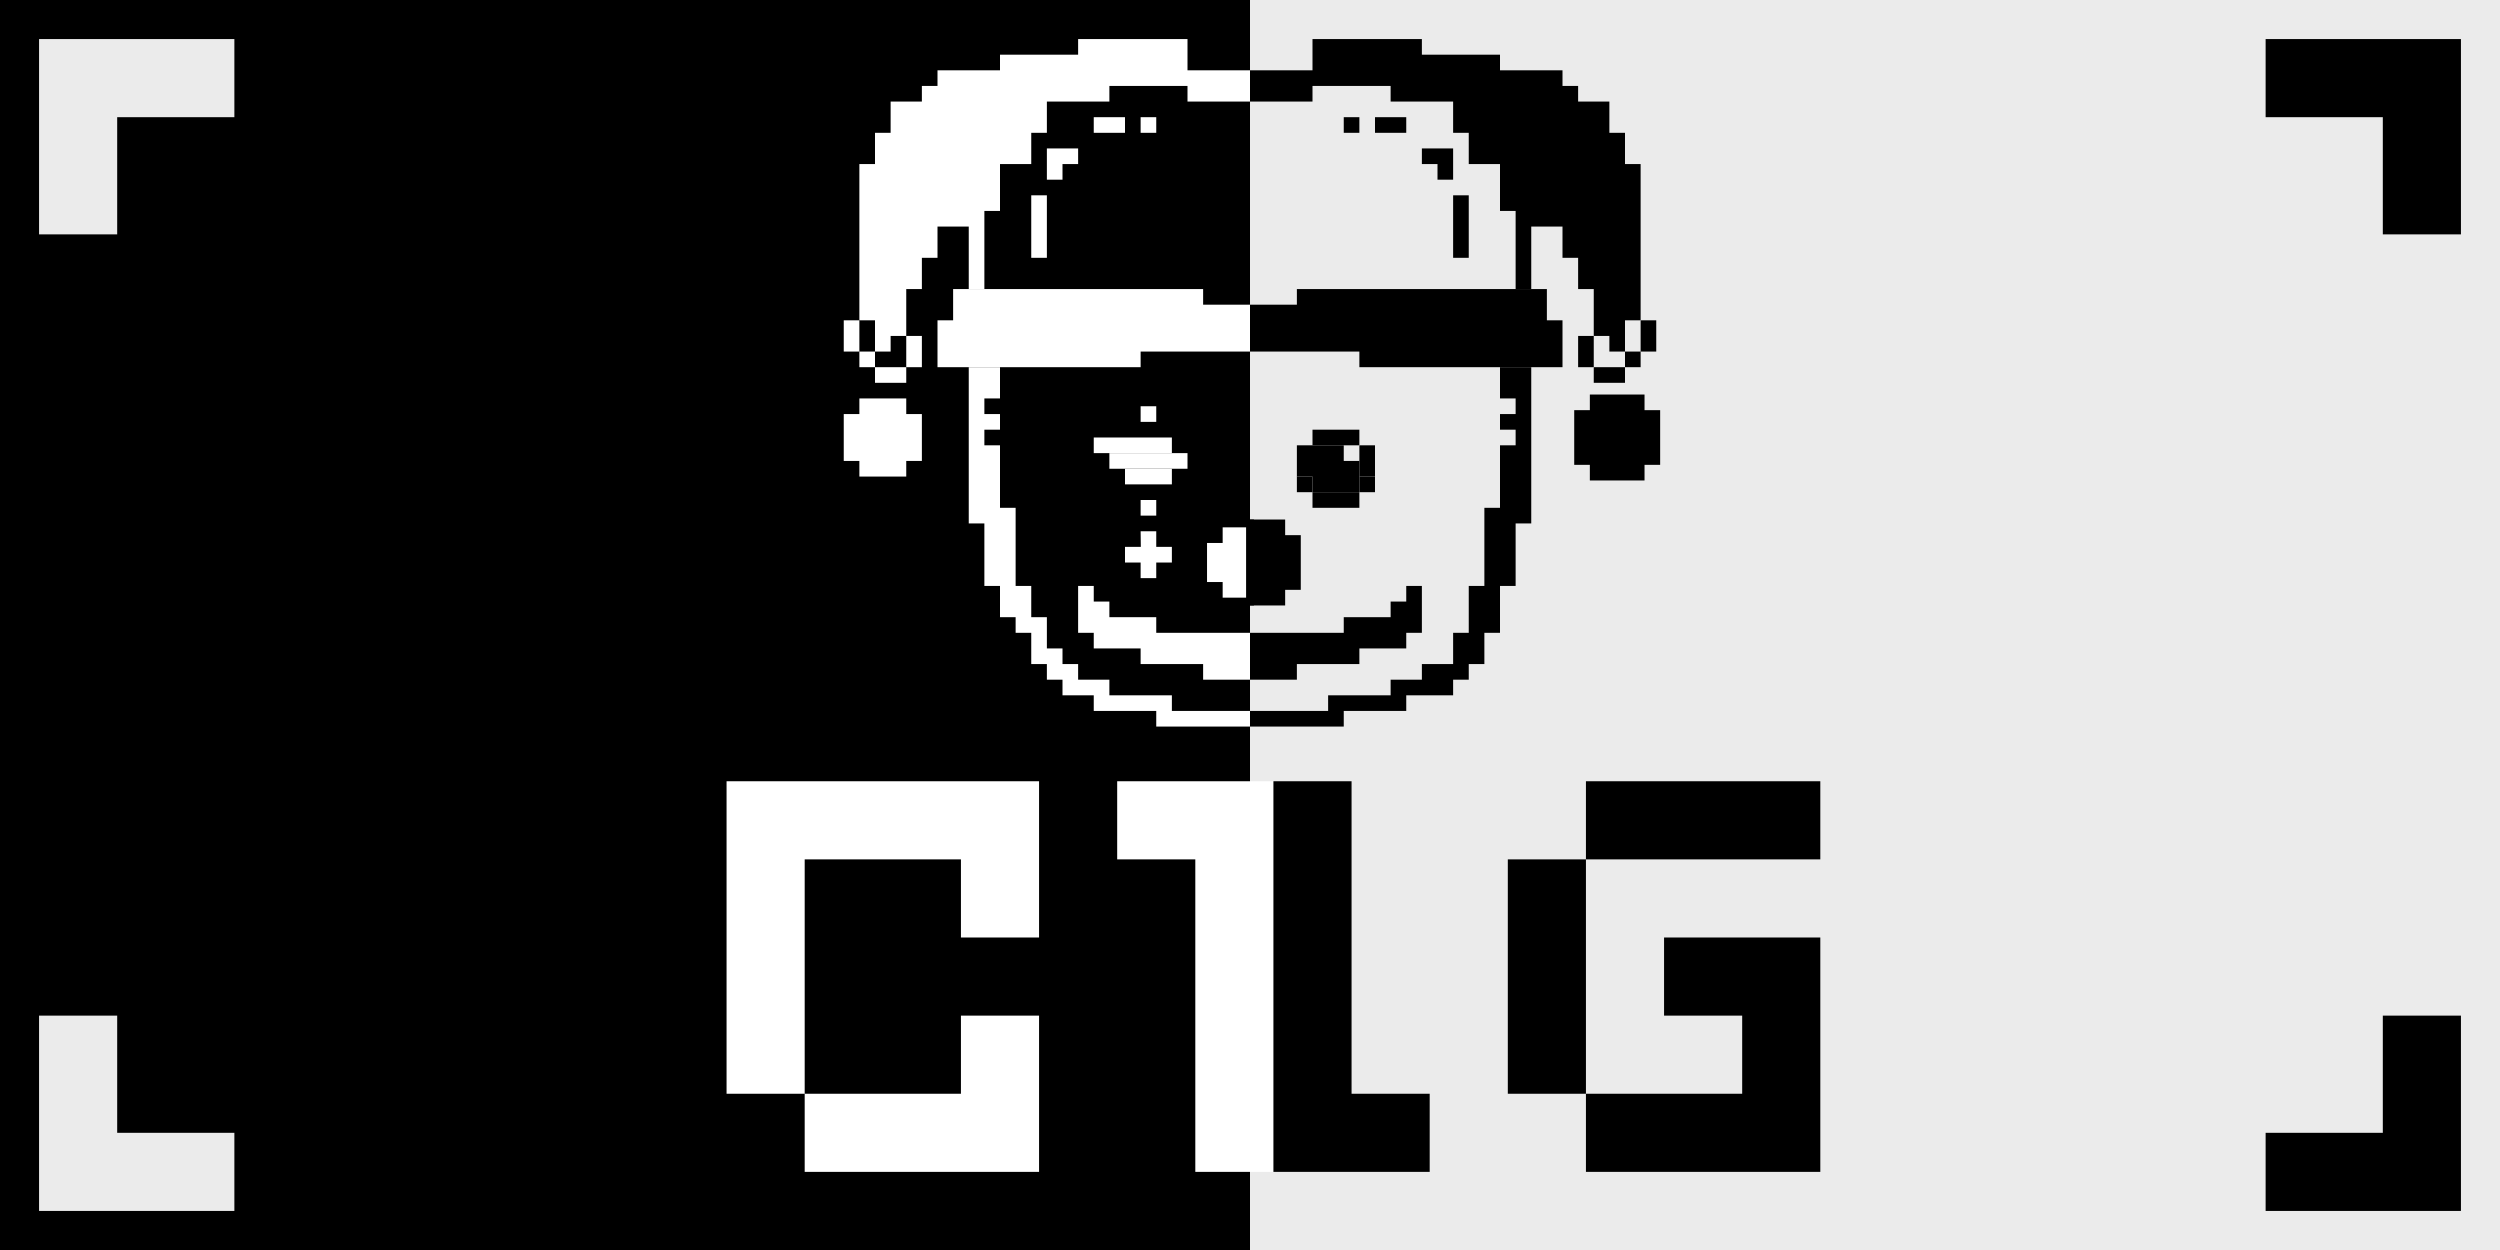 <?xml version="1.0" encoding="UTF-8" standalone="no"?><!-- Generator: Gravit.io --><svg xmlns="http://www.w3.org/2000/svg" xmlns:xlink="http://www.w3.org/1999/xlink" style="isolation:isolate" viewBox="0 0 320 160" width="320pt" height="160pt"><rect x="0" y="0" width="320" height="160" fill="#808080" stroke="none"/><defs><clipPath id="_clipPath_iVFFnQJytCbUAjN1VoVREwFzgdgHpHvV"><rect width="320" height="160"/></clipPath></defs><g clip-path="url(#_clipPath_iVFFnQJytCbUAjN1VoVREwFzgdgHpHvV)"><rect width="320" height="160" style="fill:rgb(250,92,92)" fill-opacity="0"/><path d=" M 317.5 160.84 L 317.5 160.84 C 318.88 160.84 320 159.72 320 158.34 L 320 150.84 L 315 150.84 L 315 155.84 L 315 155.84 L 310 155.84 L 310 160.84 L 317.5 160.84 Z " fill="rgb(235,235,235)"/><g><path d=" M 0 0 L 160 0 L 160 160 L 0 160 L 0 0 Z " fill="rgb(0,0,0)"/><path d=" M 15 15 L 15 30 L 5 30 L 5 5 L 30 5 L 30 15 L 15 15 Z " fill="rgb(235,235,235)"/><path d=" M 15 145 L 15 130 L 5 130 L 5 145 L 5 145 L 5 155 L 30 155 L 30 145 L 15 145 Z " fill="rgb(235,235,235)"/><rect x="160" y="0" width="160" height="160" transform="matrix(1,0,0,1,0,0)" fill="rgb(235,235,235)"/><path d=" M 305 15 L 305 30 L 315 30 L 315 15 L 315 15 L 315 5 L 290 5 L 290 15 L 305 15 Z " fill="rgb(0,0,0)"/><path d=" M 305 145 L 305 130 L 315 130 L 315 145 L 315 145 L 315 155 L 290 155 L 290 145 L 305 145 Z " fill="rgb(0,0,0)"/><path d=" M 143 110 L 143 100 L 163 100 L 163 150 L 153 150 L 153 110 L 143 110 Z " fill="rgb(255,255,255)"/><path d=" M 93 100 L 123 100 L 133 100 L 133 110 L 133 120 L 123 120 L 123 110 L 103 110 L 103 140 L 123 140 L 123 130 L 133 130 L 133 150 L 103 150 L 103 140 L 93 140 L 93 100 Z " fill="rgb(255,255,255)"/><path d=" M 183 140 L 183 150 L 163 150 L 163 100 L 173 100 L 173 140 L 183 140 Z " fill="rgb(0,0,0)"/><path d=" M 203 150 L 233 150 L 233 120 L 213 120 L 213 130 L 223 130 L 223 140 L 203 140 L 203 110 L 233 110 L 233 100 L 203 100 L 203 110 L 193 110 L 193 140 L 203 140 L 203 150 Z " fill="rgb(0,0,0)"/></g><g><g><path d=" M 160 45 L 174 45 L 174 47 L 200 47 L 200 41 L 198 41 L 198 37 L 166 37 L 166 39 L 160 39 L 160 45 Z " fill="rgb(0,0,0)"/><path d=" M 160 45 L 146 45 L 146 47 L 120 47 L 120 41 L 122 41 L 122 37 L 154 37 L 154 39 L 160 39 L 160 45 Z " fill="rgb(255,255,255)"/><path d=" M 196 47 L 196 67 L 194 67 L 194 75 L 192 75 L 192 81 L 190 81 L 190 85 L 188 85 L 188 87 L 186 87 L 186 89 L 180 89 L 180 91 L 172 91 L 172 93 L 160 93 L 160 91 L 170 91 L 170 89 L 178 89 L 178 87 L 182 87 L 182 85 L 186 85 L 186 81 L 188 81 L 188 75 L 190 75 L 190 65 L 192 65 L 192 57 L 194 57 L 194 55 L 192 55 L 192 53 L 194 53 L 194 51 L 192 51 L 192 47 L 196 47 Z " fill="rgb(0,0,0)"/><path d=" M 124 47 L 124 67 L 126 67 L 126 75 L 128 75 L 128 79 L 130 79 L 130 81 L 132 81 L 132 85 L 134 85 L 134 87 L 136 87 L 136 89 L 140 89 L 140 91 L 148 91 L 148 93 L 160 93 L 160 91 L 150 91 L 150 89 L 142 89 L 142 87 L 138 87 L 138 85 L 136 85 L 136 83 L 134 83 L 134 79 L 132 79 L 132 75 L 130 75 L 130 65 L 128 65 L 128 57 L 126 57 L 126 55 L 128 55 L 128 53 L 126 53 L 126 51 L 128 51 L 128 47 L 124 47 Z " fill="rgb(255,255,255)"/><path d=" M 160 77 L 164 77 L 164 75 L 166 75 L 166 69 L 164 69 L 164 67 L 160 67 L 160 77 Z " fill="rgb(0,0,0)" vector-effect="non-scaling-stroke" stroke-width="1" stroke="rgb(0,0,0)" stroke-linejoin="miter" stroke-linecap="square" stroke-miterlimit="3"/><path d=" M 160 77 L 156 77 L 156 75 L 154 75 L 154 69 L 156 69 L 156 67 L 160 67 L 160 77 Z " fill="rgb(255,255,255)" vector-effect="non-scaling-stroke" stroke-width="1" stroke="rgb(0,0,0)" stroke-linejoin="miter" stroke-linecap="square" stroke-miterlimit="3"/><path d=" M 192 21 L 188 21 L 188 17 L 186 17 L 186 13 L 178 13 L 178 11 L 168 11 L 168 13 L 160 13 L 160 9 L 168 9 L 168 5 L 182 5 L 182 7 L 192 7 L 192 9 L 200 9 L 200 11 L 202 11 L 202 13 L 206 13 L 206 17 L 208 17 L 208 21 L 210 21 L 210 41 L 208 41 L 208 45 L 206 45 L 206 43 L 204 43 L 204 37 L 202 37 L 202 33 L 200 33 L 200 29 L 196 29 L 196 37 L 194 37 L 194 27 L 192 27 L 192 21 Z " fill="rgb(0,0,0)"/><g><g><path d=" M 176 61 L 174 61 L 174 57 L 176 57 L 176 61 Z " fill="rgb(0,0,0)"/><path d=" M 174 61 L 174 63 L 176 63 L 176 61 L 174 61 Z " fill="rgb(0,0,0)"/><path d=" M 166 61 L 166 63 L 168 63 L 168 61 L 166 61 Z " fill="rgb(0,0,0)"/><path d=" M 172 63 L 170.025 63 L 168 63 L 168 65 L 170 65 L 172 65 L 174 65 L 174 63 L 172 63 Z " fill="rgb(0,0,0)"/><path d=" M 172 55 L 170.025 55 L 168 55 L 168 57 L 170 57 L 172 57 L 174 57 L 174 55 L 172 55 Z " fill="rgb(0,0,0)"/><path d=" M 168 57 L 168 57 L 172 57 L 172 59 L 174 59 L 174 57 L 174 57 L 174 63 L 168 63 L 168 61 L 166 61 L 166 57 L 168 57 Z " fill-rule="evenodd" fill="rgb(0,0,0)"/></g><g><rect x="142" y="58" width="10" height="2" transform="matrix(1,0,0,1,0,0)" fill="rgb(255,255,255)"/><path d=" M 140 58 L 140 56 L 150 56 L 150 58 L 140 58 Z " fill="rgb(255,255,255)"/><path d=" M 144 62 L 144 60 L 150 60 L 150 62 L 144 62 Z " fill="rgb(255,255,255)"/><path d=" M 146 64 L 146 66 L 148 66 L 148 64 L 146 64 Z " fill="rgb(255,255,255)"/><path d=" M 146 52 L 146 54 L 148 54 L 148 52 L 146 52 Z " fill="rgb(255,255,255)"/><path d=" M 148 70 L 148 68 L 146 68 L 146.025 70 L 144 70 L 144 72 L 146 72 L 146 74 L 148 74 L 148 72 L 150 72 L 150 70 L 148 70 Z " fill="rgb(255,255,255)"/></g></g><path d=" M 160 81 L 160 87 L 154 87 L 154 85 L 146 85 L 146 83 L 140 83 L 140 81 L 138 81 L 138 75 L 140 75 L 140 77 L 142 77 L 142 79 L 148 79 L 148 81 L 160 81 Z " fill="rgb(255,255,255)"/><path d=" M 160 81 L 160 87 L 166 87 L 166 85 L 174 85 L 174 83 L 180 83 L 180 81 L 182 81 L 182 75 L 180 75 L 180 77 L 178 77 L 178 79 L 172 79 L 172 81 L 160 81 Z " fill="rgb(0,0,0)"/><path d=" M 186 33 L 186 25 L 188 25 L 188 33 L 186 33 Z " fill="rgb(0,0,0)"/><path d=" M 186 23 L 186 19 L 182 19 L 182 21 L 184 21 L 184 23 L 186 23 Z " fill="rgb(0,0,0)"/><path d=" M 180 17 L 180 15 L 176 15 L 176 17 L 180 17 Z " fill="rgb(0,0,0)"/><path d=" M 174 17 L 174 15 L 172 15 L 172 17 L 174 17 Z " fill="rgb(0,0,0)"/><path d=" M 202 53 L 202 59 L 204 59 L 204 61 L 210 61 L 210 59 L 212 59 L 212 53 L 210 53 L 210 51 L 204 51 L 204 53 L 202 53 Z " fill="rgb(0,0,0)" vector-effect="non-scaling-stroke" stroke-width="1" stroke="rgb(0,0,0)" stroke-linejoin="miter" stroke-linecap="square" stroke-miterlimit="3"/></g><path d=" M 202 43 L 202 47 L 204 47 L 204 43 L 202 43 Z " fill="rgb(0,0,0)"/><path d=" M 204 49 L 204 47 L 208 47 L 208 49 L 204 49 Z " fill="rgb(0,0,0)"/><path d=" M 210 47 L 208 47 L 208 45 L 210 45 L 210 41 L 212 41 L 212 45 L 210 45 L 210 47 Z " fill="rgb(0,0,0)"/><path d=" M 128 21 L 132 21 L 132 17 L 134 17 L 134 13 L 142 13 L 142 11 L 152 11 L 152 13 L 160 13 L 160 9 L 152 9 L 152 5 L 138 5 L 138 7 L 128 7 L 128 9 L 120 9 L 120 11 L 118 11 L 118 13 L 114 13 L 114 17 L 112 17 L 112 21 L 110 21 L 110 41 L 112 41 L 112 45 L 114 45 L 114 43 L 116 43 L 116 37 L 118 37 L 118 33 L 120 33 L 120 29 L 124 29 L 124 37 L 126 37 L 126 27 L 128 27 L 128 21 Z " fill="rgb(255,255,255)"/><path d=" M 134 33 L 134 25 L 132 25 L 132 33 L 134 33 Z " fill="rgb(255,255,255)"/><path d=" M 134 23 L 134 19 L 138 19 L 138 21 L 136 21 L 136 23 L 134 23 Z " fill="rgb(255,255,255)"/><path d=" M 140 17 L 140 15 L 144 15 L 144 17 L 140 17 Z " fill="rgb(255,255,255)"/><path d=" M 146 17 L 146 15 L 148 15 L 148 17 L 146 17 Z " fill="rgb(255,255,255)"/><path d=" M 118 53 L 118 59 L 116 59 L 116 61 L 110 61 L 110 59 L 108 59 L 108 53 L 110 53 L 110 51 L 116 51 L 116 53 L 118 53 Z " fill="rgb(255,255,255)"/><path d=" M 118 43 L 118 47 L 116 47 L 116 43 L 118 43 Z " fill="rgb(255,255,255)"/><path d=" M 116 49 L 116 47 L 112 47 L 112 49 L 116 49 Z " fill="rgb(255,255,255)"/><path d=" M 110 47 L 112 47 L 112 45 L 110 45 L 110 41 L 108 41 L 108 45 L 110 45 L 110 47 Z " fill="rgb(255,255,255)"/></g></g></svg>
